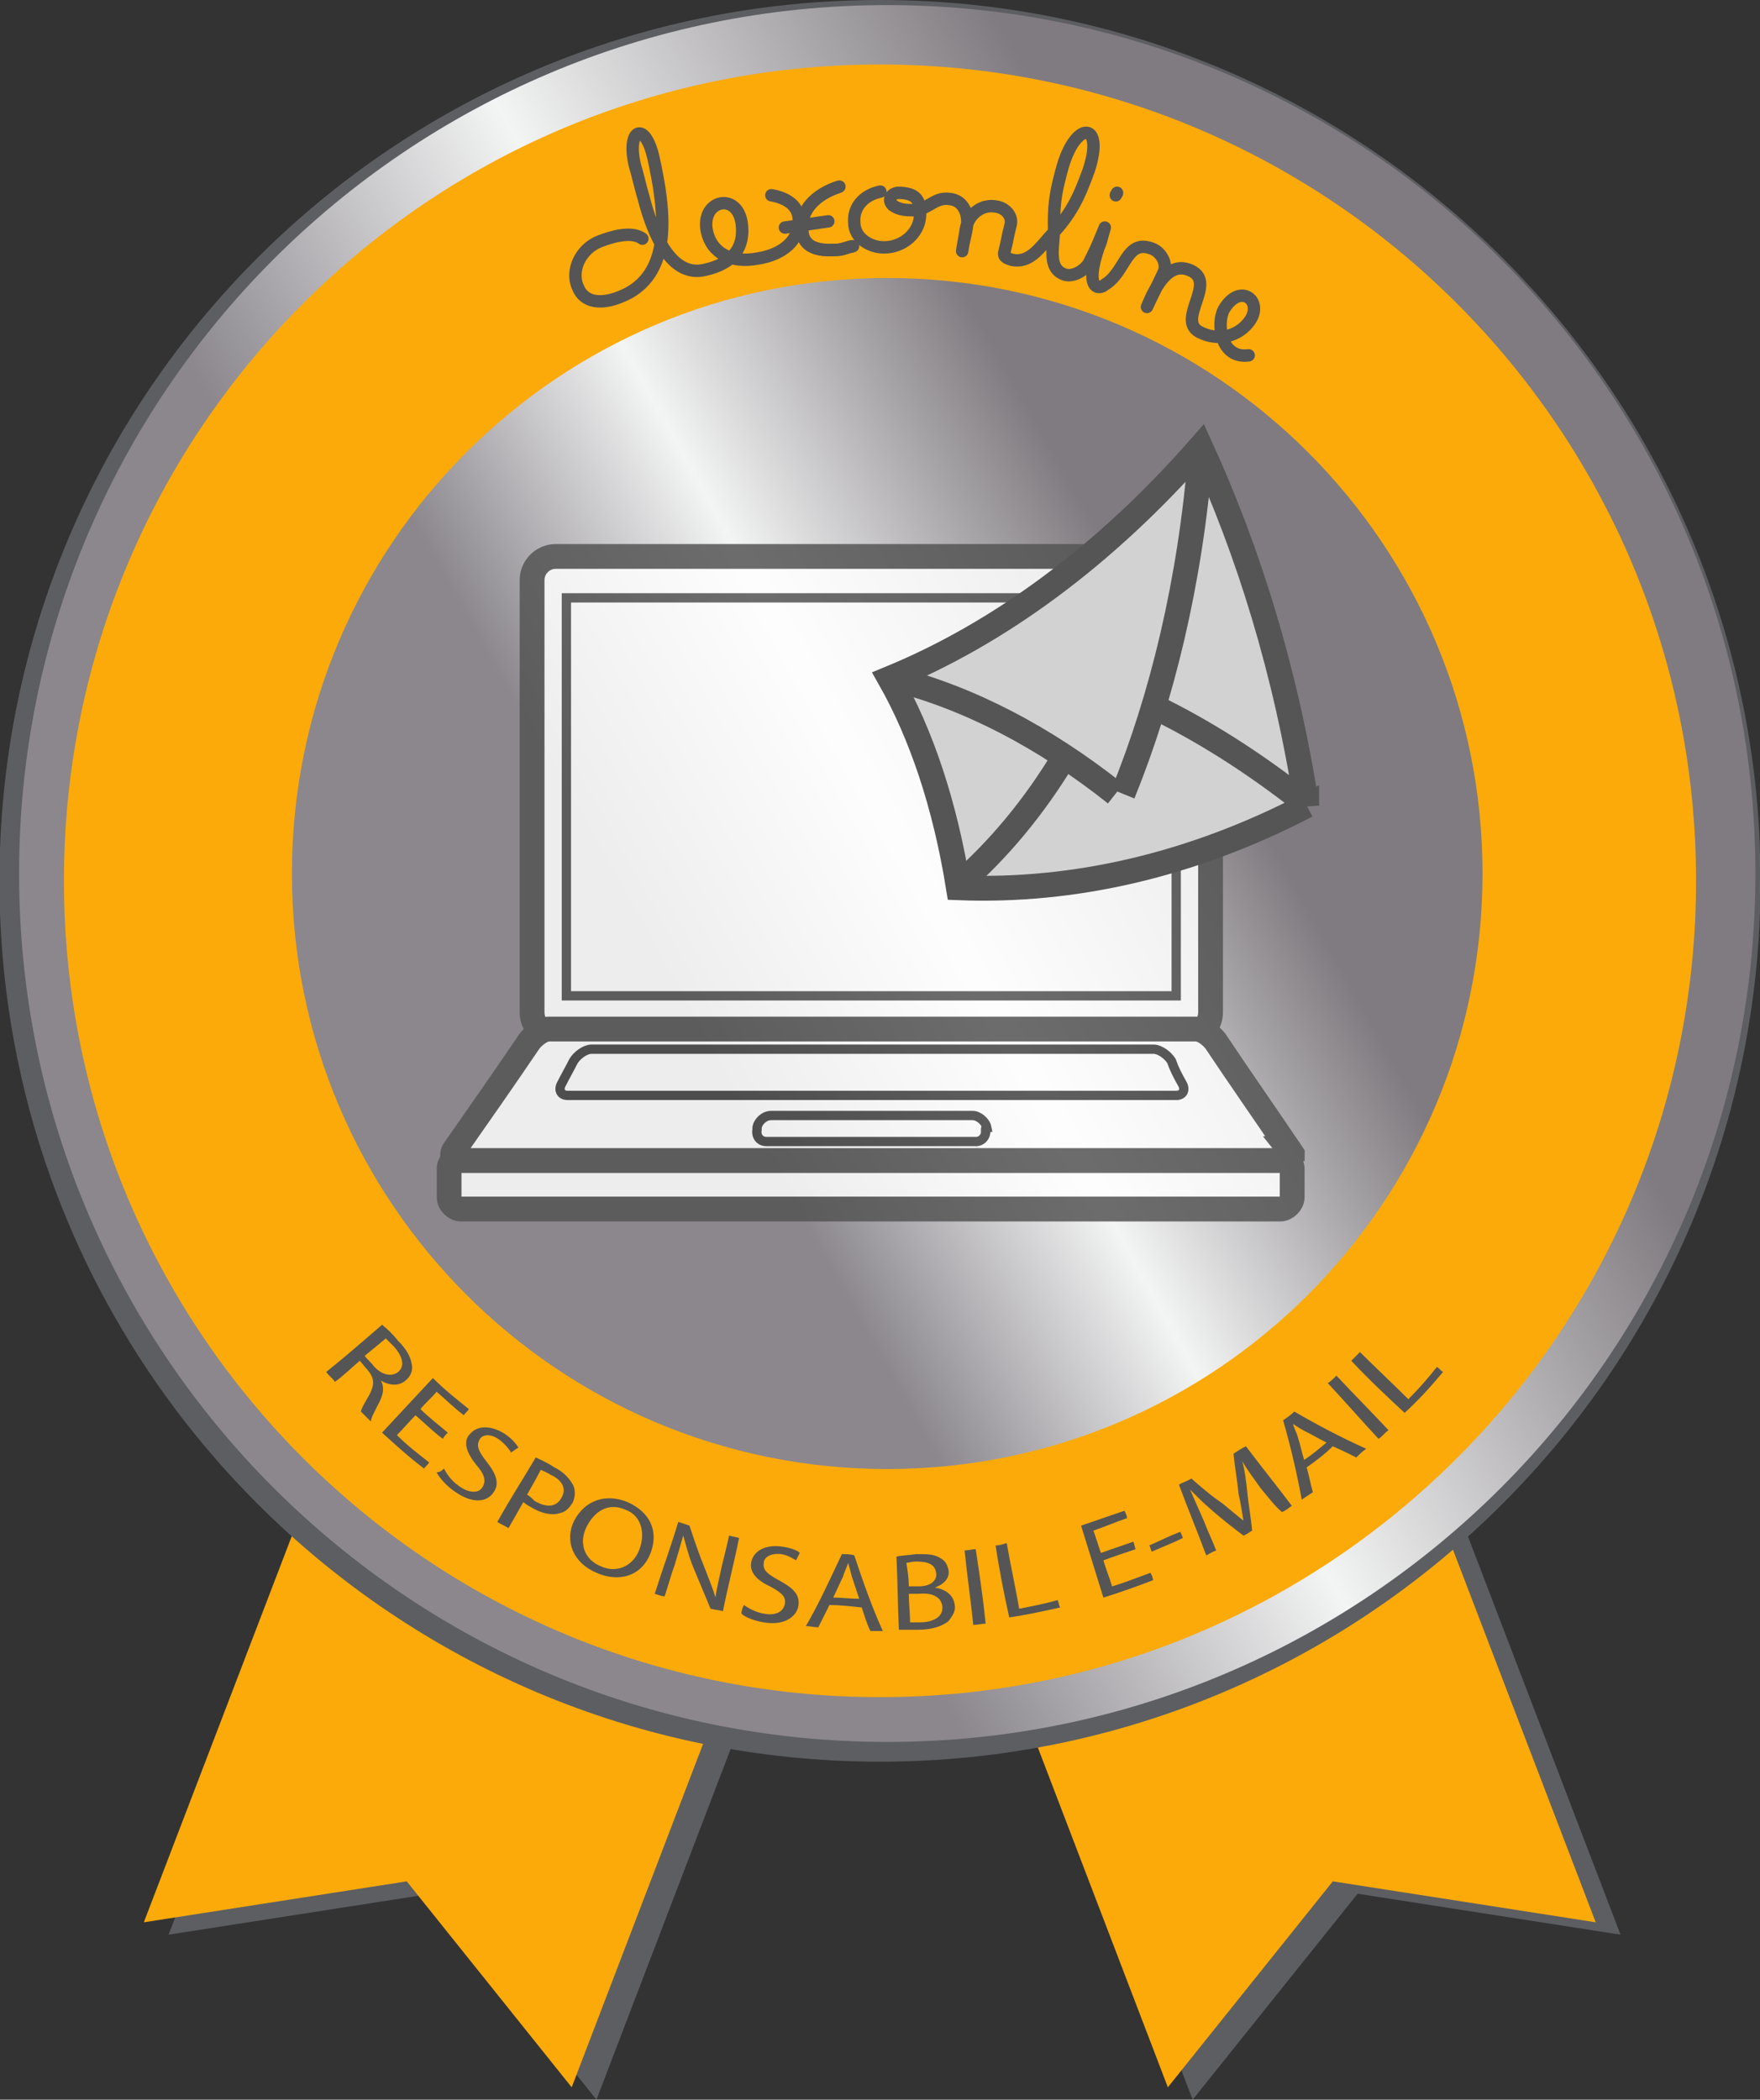 <svg width="50.094mm" height="59.743mm" version="1.1" viewBox="0 0 50.094 59.743" xmlns="http://www.w3.org/2000/svg">
  <rect x="0" y="0" width="50.094" height="59.743" fill="#333333" stroke="none"/>
  <defs>
    <linearGradient id="linearGradient16016" x2="1" gradientTransform="matrix(121.26 70.012 -70.012 121.26 873.69 825.13)" gradientUnits="userSpaceOnUse">
      <stop stop-color="#8b878d" offset="0"/>
      <stop stop-color="#8b878d" offset=".015"/>
      <stop stop-color="#8b878d" offset=".295"/>
      <stop stop-color="#f3f4f4" offset=".522"/>
      <stop stop-color="#807b80" offset=".796"/>
      <stop stop-color="#807b80" offset=".891"/>
      <stop stop-color="#807b80" offset="1"/>
    </linearGradient>
    <linearGradient id="linearGradient16058" x2="1" gradientTransform="matrix(83.152 48.008 48.008 -83.152 892.75 836.14)" gradientUnits="userSpaceOnUse">
      <stop stop-color="#8b878d" offset="0"/>
      <stop stop-color="#8b878d" offset=".015"/>
      <stop stop-color="#8b878d" offset=".295"/>
      <stop stop-color="#f3f4f4" offset=".522"/>
      <stop stop-color="#807b80" offset=".796"/>
      <stop stop-color="#807b80" offset=".891"/>
      <stop stop-color="#807b80" offset="1"/>
    </linearGradient>
    <clipPath id="clipPath16168">
      <path d="m898 886.7h69.978v-54.607h-69.978z"/>
    </clipPath>
  </defs>
  <g transform="translate(-8.762 13.734)">
    <g transform="matrix(.353 0 0 -.353 25.739 46.009)">
      <path d="m0 0 26.6 69.5-34.5 13.2-26.6-69.4 21.2 3.3z" fill="#5d5e61"/>
    </g>
    <g transform="matrix(.353 0 0 -.353 42.708 46.009)">
      <path d="m0 0-26.6 69.5 34.5 13.2 26.6-69.4-21.2 3.3z" fill="#5d5e61"/>
    </g>
    <g transform="matrix(.353 0 0 -.353 25.034 45.657)">
      <path d="m0 0 26.6 69.5-34.5 13.2-26.6-69.4 21.2 3.3z" fill="#fbaa0a"/>
    </g>
    <g transform="matrix(.353 0 0 -.353 42.002 45.657)">
      <path d="m0 0-26.6 69.5 34.5 13.2 26.6-69.4-21.2 3.3z" fill="#fbaa0a"/>
    </g>
    <g transform="matrix(.353 0 0 -.353 33.809 -13.381)">
      <path d="m0 0c38.66 0 70-31.34 70-70s-31.34-70-70-70-70 31.34-70 70 31.34 70 70 70z" fill="none" stroke="#5d5e61" stroke-width="2"/>
    </g>
    <g transform="matrix(.353 0 0 -.353 -295.8 314.75)">
      <path d="m864.32 860.14c0-38.661 31.34-70 70-70s70 31.339 70 70c0 38.659-31.34 69.999-70 69.999s-70-31.34-70-69.999" fill="url(#linearGradient16016)"/>
    </g>
    <g transform="matrix(.353 0 0 -.353 33.809 -11.899)">
      <path d="m0 0c36.34 0 65.8-29.46 65.8-65.8s-29.46-65.8-65.8-65.8-65.8 29.46-65.8 65.8 29.46 65.8 65.8 65.8" fill="#fbaa0a"/>
    </g>
    <g transform="matrix(.353 0 0 -.353 -295.8 314.75)">
      <path d="m886.32 860.14c0-26.51 21.491-48.001 48-48.001 26.51 0 48 21.491 48 48.001 0 26.509-21.49 48-48 48-26.509 0-48-21.491-48-48" fill="url(#linearGradient16058)"/>
    </g>
    <g transform="matrix(.353 0 0 -.353 19.142 24.843)">
      <path d="m0 0c0.2-0.3 0.5-0.5 0.7-0.8 0.7-0.8 1.5-0.9 2-0.5 0.6 0.5 0.3 1.3-0.3 2l-0.7 0.7c-0.6-0.5-1.2-1-1.7-1.4m1.4 2.5c0.4-0.3 0.9-0.8 1.3-1.3 0.7-0.7 1-1.3 1.1-1.9 0.1-0.5-0.1-0.9-0.4-1.2-0.6-0.6-1.4-0.5-2.1-0.1 0.3-0.5 0.2-1.1-0.1-1.7-0.4-0.8-0.7-1.3-0.7-1.6l-0.8 0.8c0 0.2 0.3 0.7 0.7 1.4 0.4 0.8 0.4 1.3-0.2 2-0.2 0.2-0.4 0.5-0.6 0.7-0.7-0.6-1.3-1.2-2-1.7-0.2 0.3-0.5 0.5-0.7 0.8 1.5 1.2 3 2.5 4.5 3.8" fill="#555"/>
    </g>
    <g transform="matrix(.353 0 0 -.353 21.365 27.206)">
      <path d="m0 0c-0.8 0.6-1.5 1.3-2.2 1.9-0.5-0.5-1-1.1-1.5-1.6 0.8-0.8 1.7-1.5 2.6-2.2-0.1-0.2-0.3-0.3-0.4-0.5-1.2 0.9-2.3 1.9-3.4 2.9 1.4 1.5 2.8 3 4.1 4.4 0.9-0.9 1.9-1.7 2.9-2.5-0.1-0.2-0.3-0.3-0.4-0.5-0.8 0.6-1.5 1.3-2.2 1.9-0.4-0.5-0.9-0.9-1.3-1.4 0.7-0.7 1.5-1.3 2.2-1.9-0.1-0.1-0.3-0.3-0.4-0.5" fill="#555"/>
    </g>
    <g transform="matrix(.353 0 0 -.353 21.4 28.053)">
      <path d="m0 0c0.2-0.4 0.6-1 1.2-1.4 0.8-0.6 1.6-0.6 1.9-0.1s0.2 1-0.5 1.8c-0.8 1-1.1 1.9-0.5 2.5 0.6 0.7 1.7 0.7 2.8 0 0.6-0.4 0.9-0.8 1.1-1.1-0.2-0.1-0.4-0.3-0.6-0.4-0.1 0.2-0.4 0.6-0.9 1-0.8 0.6-1.4 0.4-1.6 0.1-0.3-0.5-0.2-0.9 0.5-1.8 0.8-1 1.1-1.8 0.6-2.5-0.5-0.8-1.7-1-3.2 0.1-0.6 0.4-1.2 1.1-1.4 1.5 0.2 0 0.4 0.1 0.6 0.3" fill="#555"/>
    </g>
    <g transform="matrix(.353 0 0 -.353 23.764 28.794)">
      <path d="m0 0c0.2-0.1 0.4-0.3 0.6-0.5 1-0.6 1.8-0.5 2.2 0.3 0.4 0.7 0 1.4-0.9 1.8-0.3 0.2-0.6 0.3-0.8 0.4-0.3-0.6-0.7-1.3-1.1-2m0.7 3c0.4-0.2 0.9-0.4 1.5-0.8 0.8-0.4 1.2-0.9 1.5-1.4 0.2-0.4 0.2-0.9 0-1.4-0.3-0.5-0.6-0.8-1.1-0.9-0.6-0.2-1.5 0-2.3 0.5-0.2 0.1-0.5 0.3-0.6 0.4l-1.2-2.1c-0.3 0.2-0.6 0.3-0.9 0.5 1 1.8 2.1 3.5 3.1 5.2" fill="#555"/>
    </g>
    <g transform="matrix(.353 0 0 -.353 25.457 29.711)">
      <path d="m0 0c-0.6-1.2-0.3-2.6 1.2-3.2 1.4-0.6 2.7 0.2 3.1 1.5 0.4 1.1 0.2 2.6-1.2 3.1-1.4 0.6-2.5-0.2-3.1-1.4m5.2-2c-0.7-2-2.6-2.5-4.4-1.7-1.9 0.8-2.6 2.6-1.8 4.2 0.9 1.7 2.6 2.2 4.3 1.5 1.8-0.8 2.5-2.3 1.9-4" fill="#555"/>
    </g>
    <g transform="matrix(.353 0 0 -.353 27.397 31.616)">
      <path d="m0 0c0.6 1.9 1.3 3.8 1.9 5.8 0.3-0.1 0.6-0.2 0.9-0.3 0.4-1.2 0.8-2.4 1.3-3.6 0.3-0.8 0.6-1.5 0.8-2.2 0.1 0.8 0.3 1.5 0.5 2.5 0.2 0.8 0.4 1.6 0.6 2.5 0.3-0.1 0.5-0.1 0.8-0.2-0.4-2-0.9-3.9-1.3-5.9-0.3 0.1-0.6 0.1-1 0.2l-1.5 3.6c-0.3 0.8-0.5 1.6-0.7 2.3-0.2-0.7-0.4-1.4-0.7-2.4-0.3-0.8-0.5-1.6-0.8-2.5-0.2 0-0.5 0.1-0.8 0.2" fill="#555"/>
    </g>
    <g transform="matrix(.353 0 0 -.353 29.937 31.933)">
      <path d="m0 0c0.4-0.3 1-0.6 1.6-0.7 1-0.2 1.6 0.2 1.7 0.8s-0.3 0.9-1.2 1.4c-1.1 0.5-1.7 1.2-1.5 2 0.2 0.9 1.2 1.4 2.5 1.2 0.7-0.1 1.2-0.3 1.4-0.5l-0.3-0.6c-0.2 0.1-0.6 0.4-1.2 0.5-0.9 0.1-1.4-0.3-1.4-0.7-0.1-0.6 0.3-0.9 1.2-1.4 1.1-0.6 1.7-1.1 1.6-2s-1.1-1.7-2.8-1.4c-0.7 0.1-1.5 0.4-1.8 0.7 0 0.3 0.1 0.5 0.2 0.7" fill="#555"/>
    </g>
    <g transform="matrix(.353 0 0 -.353 33.218 31.757)">
      <path d="m0 0-0.6 1.8c-0.1 0.4-0.2 0.8-0.3 1.1-0.1-0.4-0.3-0.7-0.4-1.1-0.3-0.6-0.5-1.1-0.8-1.7 0.6 0 1.4-0.1 2.1-0.1m-2.4-0.5-0.9-1.8c-0.3 0-0.7 0.1-1 0.1 1.1 1.9 2 3.9 2.9 5.8 0.3 0 0.7 0 1-0.1 0.7-2.1 1.4-4.1 2.3-6.1h-1c-0.3 0.6-0.5 1.3-0.7 1.9-0.9 0.1-1.8 0.2-2.6 0.2" fill="#555"/>
    </g>
    <g transform="matrix(.353 0 0 -.353 34.665 32.427)">
      <path d="m0 0h0.8c1 0 1.9 0.4 1.8 1.3-0.1 0.8-0.9 1.1-1.9 1h-0.8c0-0.8 0.1-1.6 0.1-2.3m-0.1 2.9h0.8c1 0 1.5 0.5 1.4 1.1-0.1 0.7-0.7 0.9-1.6 0.9-0.4 0-0.6-0.1-0.8-0.1 0.1-0.6 0.2-1.3 0.2-1.9m-1 2.4c0.4 0.1 1 0.1 1.6 0.2 0.9 0 1.4 0 1.9-0.3 0.4-0.2 0.6-0.5 0.7-1 0.1-0.6-0.3-1.1-1.1-1.4 0.7-0.1 1.5-0.5 1.6-1.4 0.1-0.5-0.2-0.9-0.5-1.3-0.5-0.4-1.3-0.7-2.5-0.7h-1.5c-0.1 2-0.1 4-0.2 5.9" fill="#555"/>
    </g>
    <g transform="matrix(.353 0 0 -.353 36.534 30.346)">
      <path d="m0 0c0.3-2 0.6-4 0.8-6-0.3 0-0.6-0.1-1-0.1-0.2 2-0.5 4-0.7 6 0.3 0 0.6 0.1 0.9 0.1" fill="#555"/>
    </g>
    <g transform="matrix(.353 0 0 -.353 37.099 30.24)">
      <path d="m0 0c0.3 0 0.6 0.1 0.9 0.2 0.3-1.8 0.7-3.5 1-5.3 1 0.2 2.1 0.4 3.1 0.7 0.1-0.2 0.1-0.4 0.2-0.6-1.4-0.3-2.7-0.6-4.1-0.8-0.4 1.8-0.8 3.8-1.1 5.8" fill="#555"/>
    </g>
    <g transform="matrix(.353 0 0 -.353 41.085 30.346)">
      <path d="m0 0c-0.9-0.3-1.8-0.6-2.6-0.9 0.2-0.7 0.5-1.4 0.7-2.1 1 0.3 2 0.7 3.1 1.1 0.1-0.2 0.2-0.4 0.2-0.6-1.3-0.5-2.7-1-4-1.4-0.6 1.9-1.2 3.9-1.8 5.8 1.2 0.4 2.3 0.8 3.5 1.2 0.1-0.2 0.2-0.4 0.2-0.6-0.9-0.3-1.8-0.7-2.7-1l0.6-1.8c0.9 0.3 1.7 0.6 2.6 0.9 0.1-0.1 0.1-0.4 0.2-0.6" fill="#555"/>
    </g>
    <g transform="matrix(.353 0 0 -.353 42.355 29.852)">
      <path d="m0 0c0.1-0.2 0.2-0.4 0.2-0.5-0.8-0.4-1.6-0.7-2.5-1.1-0.1 0.2-0.1 0.4-0.2 0.5 0.9 0.4 1.7 0.8 2.5 1.1" fill="#555"/>
    </g>
    <g transform="matrix(.353 0 0 -.353 44.648 28.617)">
      <path d="m0 0c-0.5 0.7-1.1 1.5-1.5 2.2 0.2-0.7 0.3-1.5 0.4-2.4 0.1-1.1 0.3-2.1 0.4-3.2-0.2-0.1-0.4-0.3-0.7-0.4-0.8 0.6-1.7 1.3-2.5 2-0.7 0.6-1.3 1.2-1.8 1.7 0.3-0.7 0.7-1.6 1.1-2.5 0.3-0.8 0.7-1.6 1-2.4-0.3-0.1-0.6-0.3-0.8-0.4-0.7 1.9-1.5 3.8-2.2 5.7 0.3 0.2 0.7 0.3 1 0.5 0.8-0.7 1.6-1.4 2.5-2 0.6-0.5 1.2-1 1.7-1.4-0.1 0.6-0.2 1.3-0.4 2.2-0.1 1.1-0.3 2.1-0.4 3.2 0.3 0.2 0.6 0.4 1 0.6 1.2-1.6 2.5-3.2 3.7-4.8-0.3-0.2-0.5-0.4-0.8-0.5-0.6 0.5-1.1 1.2-1.7 1.9" fill="#555"/>
    </g>
    <g transform="matrix(.353 0 0 -.353 46.518 27.312)">
      <path d="m0 0c-0.6 0.3-1.1 0.6-1.7 0.9-0.4 0.2-0.7 0.4-1 0.6 0.1-0.4 0.3-0.7 0.4-1.1 0.2-0.6 0.3-1.2 0.5-1.8 0.6 0.4 1.2 0.9 1.8 1.4m-1.6-2c0.2-0.7 0.3-1.3 0.5-2l-0.9-0.6c-0.4 2.2-0.9 4.3-1.5 6.4 0.3 0.2 0.6 0.4 0.9 0.7 1.9-1.1 3.8-2.1 5.8-3-0.3-0.2-0.6-0.5-0.8-0.7-0.6 0.3-1.2 0.6-1.9 0.9-0.7-0.7-1.4-1.2-2.1-1.7" fill="#555"/>
    </g>
    <g transform="matrix(.353 0 0 -.353 46.8 25.407)">
      <path d="m0 0c1.4-1.5 2.8-2.9 4.2-4.4-0.3-0.2-0.5-0.5-0.8-0.7-1.4 1.5-2.7 3-4.1 4.5 0.2 0.1 0.4 0.3 0.7 0.6" fill="#555"/>
    </g>
    <g transform="matrix(.353 0 0 -.353 47.223 24.984)">
      <path d="m0 0 0.7 0.7c1.3-1.3 2.6-2.5 3.9-3.8 0.8 0.8 1.6 1.7 2.3 2.6 0.2-0.1 0.3-0.3 0.5-0.4-1-1.2-2-2.3-3.1-3.3-1.4 1.3-2.9 2.7-4.3 4.2" fill="#555"/>
    </g>
    <g transform="matrix(.353 0 0 -.353 27.045 -6.943)">
      <path d="m0 0c-0.4 0.3-1.3 0.6-3.4-0.2-1.6-0.6-2.4-2.4-1.8-3.7 0.5-1.3 1.9-1.4 3.4-0.8 4.4 1.7 3.6 7.1 2.7 11.2-0.7 3.1-2.2 2.3-1.5-0.6 0.3-1 0.4-1.6 0.7-2.6 0.8-3.1 2.3-6.5 5-5.8 2.2 0.5 3.2 1.8 2.9 3.8-0.4 2.5-3.3 1.8-2.8-0.7 0.4-1.8 2-2.6 4.1-2.2 2 0.3 3.5 1.5 3.3 3.3-0.1 1-1 1.6-2.2 1.8" fill="none" stroke="#555" stroke-linecap="round" stroke-linejoin="round" stroke-miterlimit="3.864"/>
    </g>
    <g transform="matrix(.353 0 0 -.353 32.654 -8.424)" fill="none" stroke="#555" stroke-miterlimit="3.864">
      <path d="m0 0c-1.9-0.6-3.2-1.9-3-3.6 0.1-1.3 1.3-1.6 2.7-1.5 0.6 0 0.8 0.2 1.4 0.3" stroke-linecap="round" stroke-linejoin="round"/>
      <path d="m0 0c-1.9-0.6-3.2-1.9-3-3.6 0.1-1.3 1.3-1.6 2.7-1.5 0.6 0 0.8 0.2 1.4 0.3"/>
    </g>
    <g transform="matrix(.353 0 0 -.353 31.102 -7.26)">
      <path d="m0 0c1.4 0.2 2.2 0.3 3.5 0.5" fill="none" stroke="#555" stroke-linecap="round" stroke-linejoin="round" stroke-miterlimit="3.864"/>
    </g>
    <g transform="matrix(.353 0 0 -.353 33.818 -8.283)">
      <path d="m0 0c-1.4-0.3-2.2-1.3-2.1-2.5 0-1.2 1.2-2 2.4-2 1.5 0 2.8 1.1 2.9 2.5s-0.4 1.9-1.8 1.9c-0.6-0.1-0.8-0.6-0.4-1 0.4-0.3 0.9-0.4 1.5-0.4 1.3-0.1 1.8 1.1 3.1 0.9 1.1-0.1 1.5-1.2 1.4-2.1-0.1-0.8-0.3-1.3-0.4-2.1 0.1 0.7 0.2 1.1 0.3 1.8 0.2 1.1 1.2 2 2.4 1.8 0.8-0.1 1.4-0.8 1.2-1.5-0.3-1.2-0.2-1-0.5-2.2-0.1-0.4 0.3-0.5 0.6-0.6 1.4-0.3 2.2 0.9 3.1 1.9 1.7 1.8 2.3 3.1 3.1 5.3 1.3 3.9-1 4.1-2.1 0.3-0.5-1.8-0.7-2.8-0.7-4.6 0.1-1.5-0.7-3.6 0.9-4.1 0.7-0.2 1.7 0.4 2 1.1 0.7 1.4 0.7 1.5 1.2 2.7-0.4-1.3-0.2-0.9-0.5-1.6-1.2-3.5 0.1-3.4 0.5-3 1.7 1 1.7 3.7 3.8 2.9 0.8-0.3 1.3-1.3 0.9-2-0.5-1.1-0.8-1.6-1.3-2.7 0.7 1.7 1.8 3.8 3.6 2.9 2-1-1.2-3.9 0.6-4.9 1.5-0.8 3.2-0.4 4.1 0.9 1.1 1.6-0.8 3.1-2.1 0.9-0.6-1.1-0.3-4 2-3.7" fill="none" stroke="#555" stroke-linecap="round" stroke-linejoin="round" stroke-miterlimit="3.864"/>
    </g>
    <g transform="matrix(.353 0 0 -.353 40.556 -8.248)">
      <path d="m0 0c0-0.1-0.1-0.1-0.1-0.2" fill="none" stroke="#555" stroke-linecap="round" stroke-linejoin="round" stroke-miterlimit="3.864"/>
    </g>
    <g transform="matrix(.353 0 0 -.353 -295.8 314.75)">
      <g clip-path="url(#clipPath16168)" opacity=".85">
        <g transform="translate(966.97 834.05)">
          <path d="m0 0c0-0.477-0.477-0.955-0.955-0.955h-66.068c-0.478 0-0.955 0.478-0.955 0.955v2.291c0 0.478 0.477 0.955 0.955 0.955h66.068c0.478 0 0.955-0.477 0.955-0.955z" fill="#fff"/>
          <path d="m0 0c0-0.477-0.477-0.955-0.955-0.955h-66.068c-0.478 0-0.955 0.478-0.955 0.955v2.291c0 0.478 0.477 0.955 0.955 0.955h66.068c0.478 0 0.955-0.477 0.955-0.955z" fill="none" stroke="#555" stroke-width="2"/>
        </g>
        <g transform="translate(960.39 848.94)">
          <path d="m0 0c0-1.05-0.859-1.909-1.909-1.909h-50.889c-1.05 0-1.909 0.859-1.909 1.909v34.848c0 1.051 0.859 1.91 1.909 1.91h50.889c1.05 0 1.909-0.859 1.909-1.91z" fill="#fff"/>
          <path d="m0 0c0-1.05-0.859-1.909-1.909-1.909h-50.889c-1.05 0-1.909 0.859-1.909 1.909v34.848c0 1.051 0.859 1.91 1.909 1.91h50.889c1.05 0 1.909-0.859 1.909-1.91z" fill="none" stroke="#555" stroke-width="2"/>
        </g>
        <path d="m908.45 882.36h49.17v-32.08h-49.17z" fill="#fff" stroke="#555" stroke-width=".75"/>
        <g transform="translate(966.69 837.96)">
          <path d="m0 0c0.382-0.477 0.191-0.955-0.382-0.955h-66.451c-0.572 0-0.763 0.478-0.381 0.955 2.004 2.864 4.01 5.728 6.014 8.688 0.382 0.478 1.051 0.955 1.528 0.955h52.225c0.477 0 1.146-0.477 1.527-0.955 1.91-2.864 3.915-5.728 5.92-8.688" fill="#fff"/>
          <path d="m0 0c0.382-0.477 0.191-0.955-0.382-0.955h-66.451c-0.572 0-0.763 0.478-0.381 0.955 2.004 2.864 4.01 5.728 6.014 8.688 0.382 0.478 1.051 0.955 1.528 0.955h52.225c0.477 0 1.146-0.477 1.527-0.955 1.91-2.864 3.915-5.728 5.92-8.688z" fill="none" stroke="#555" stroke-width="2"/>
        </g>
        <g transform="translate(958.1 843.21)">
          <path d="m0 0c0.286-0.477 0.095-0.955-0.477-0.955h-49.075c-0.572 0-0.763 0.478-0.477 0.955 0.287 0.573 0.668 1.241 0.955 1.814 0.286 0.477 0.955 0.955 1.432 0.955h45.351c0.477 0 1.145-0.478 1.432-0.955 0.191-0.573 0.477-1.146 0.859-1.814" fill="#fff"/>
          <path d="m0 0c0.286-0.477 0.095-0.955-0.477-0.955h-49.075c-0.572 0-0.763 0.478-0.477 0.955 0.287 0.573 0.668 1.241 0.955 1.814 0.286 0.477 0.955 0.955 1.432 0.955h45.351c0.477 0 1.145-0.478 1.432-0.955 0.191-0.573 0.477-1.146 0.859-1.814z" fill="none" stroke="#444" stroke-width=".75"/>
        </g>
        <g transform="translate(942.25 839.49)">
          <path d="m0 0c0.095-0.477-0.286-0.955-0.764-0.955h-16.899c-0.573 0-0.859 0.478-0.764 0.955v0.191c0.096 0.477 0.573 0.955 1.146 0.955h16.231c0.477 0 1.05-0.478 1.146-0.955-0.096 0-0.096-0.096-0.096-0.191" fill="#fff"/>
          <path d="m0 0c0.095-0.477-0.286-0.955-0.764-0.955h-16.899c-0.573 0-0.859 0.478-0.764 0.955v0.191c0.096 0.477 0.573 0.955 1.146 0.955h16.231c0.477 0 1.05-0.478 1.146-0.955-0.096 0-0.096-0.096-0.096-0.191z" fill="none" stroke="#444" stroke-width=".75"/>
        </g>
      </g>
    </g>
    <g transform="matrix(.353 0 0 -.353 45.954 9.187)">
      <path d="m0 0c-9.28-4.821-18.801-6.99-28.081-6.628-1.084 6.749-3.013 12.413-5.544 16.872 8.798 3.616 17.355 9.883 25.068 18.68 3.857-8.436 6.87-18.077 8.557-28.924" fill="#d3d2d2"/>
      <path d="m0 0c-9.28-4.821-18.801-6.99-28.081-6.628-1.084 6.749-3.013 12.413-5.544 16.872 8.798 3.616 17.355 9.883 25.068 18.68 3.857-8.436 6.87-18.077 8.557-28.924z" fill="none" stroke="#555" stroke-width="2"/>
    </g>
    <g transform="matrix(.353 0 0 -.353 36.09 11.398)">
      <path d="m0 0c3.013 2.651 5.905 6.026 8.436 10.244" fill="#d3d2d2" stroke="#555" stroke-width="2"/>
    </g>
    <g transform="matrix(.353 0 0 -.353 45.784 9.017)">
      <path d="m0 0c-3.857 3.013-7.834 5.544-11.811 7.472" fill="#d3d2d2" stroke="#555" stroke-width="2"/>
    </g>
    <g transform="matrix(.353 0 0 -.353 34.177 5.573)">
      <path d="m0 0c6.146-1.567 12.172-4.7 17.957-9.28" fill="#d3d2d2" stroke="#555" stroke-width="2"/>
    </g>
    <g transform="matrix(.353 0 0 -.353 42.935 -.847)">
      <path d="m0 0c-0.844-10.485-3.133-19.765-6.267-27.478" fill="#d3d2d2" stroke="#555" stroke-width="2"/>
    </g>
  </g>
</svg>
